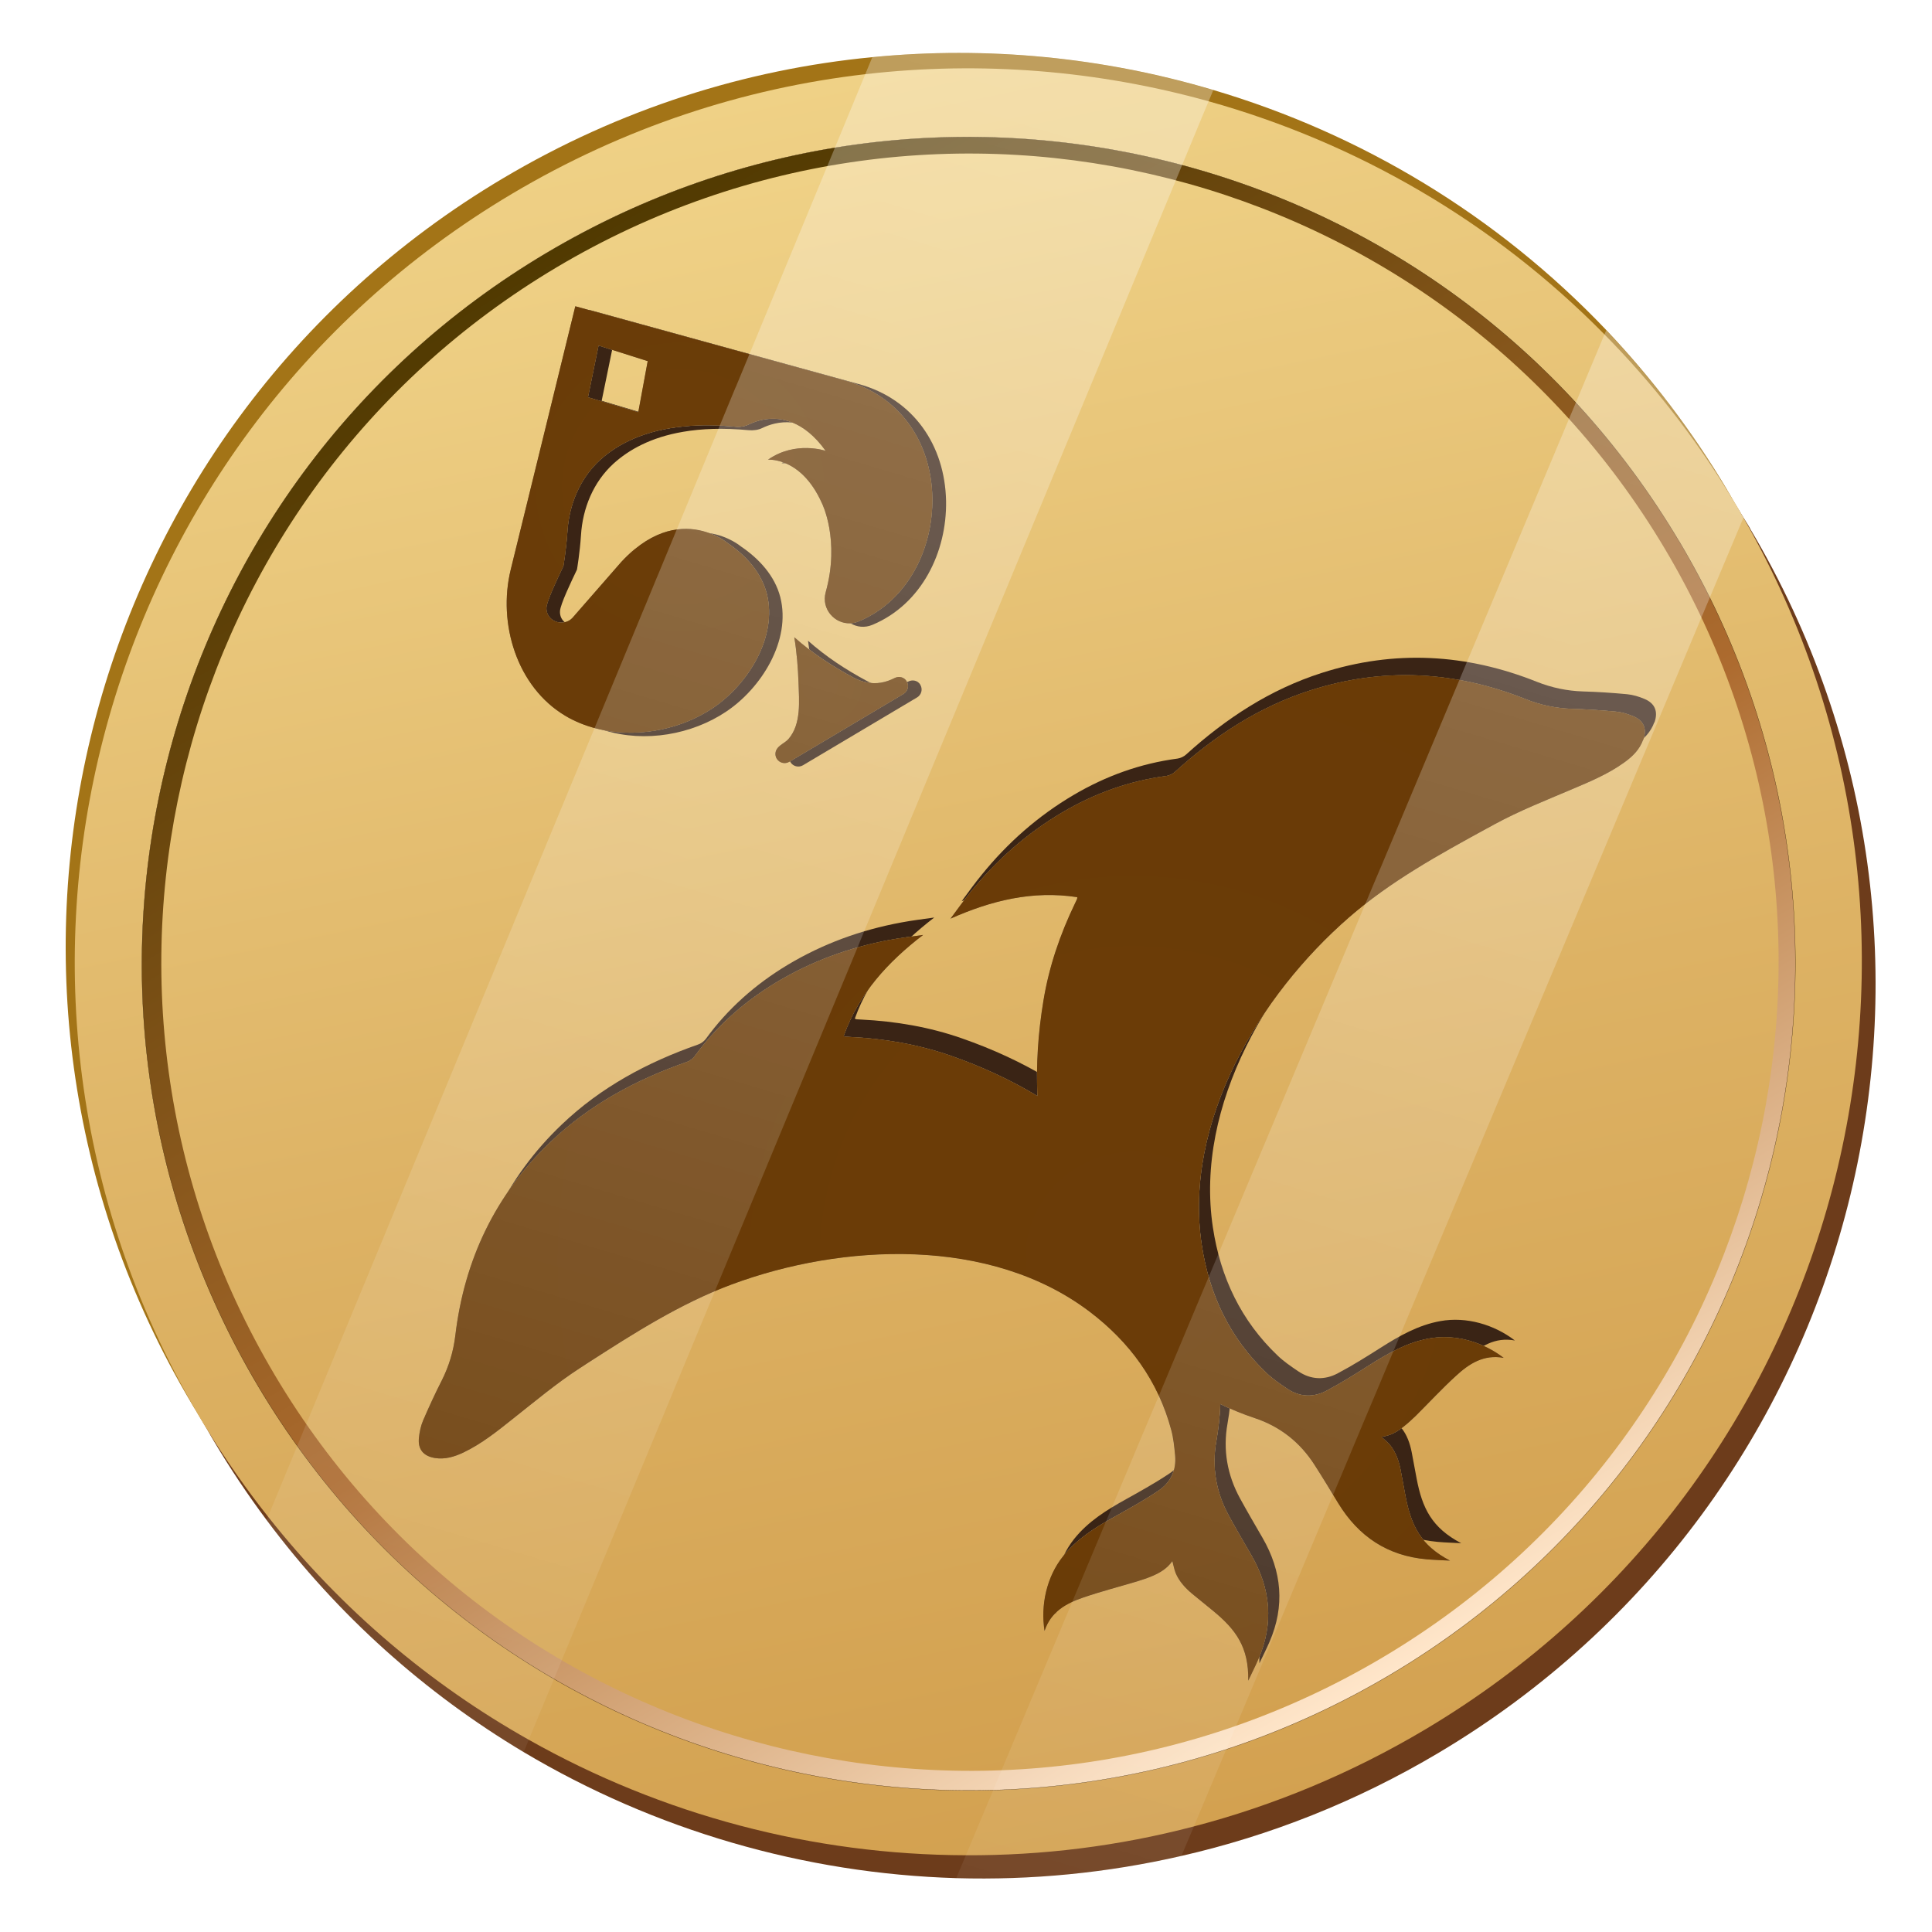 <svg width="73" height="73" viewBox="0 0 73 73" fill="none" xmlns="http://www.w3.org/2000/svg">
<g filter="url(#filter0_f_68_40282)">
<path d="M65.26 18.514C65.318 18.611 65.378 18.709 65.431 18.807C65.513 18.945 65.593 19.087 65.673 19.227L65.698 19.267C65.758 19.373 65.813 19.476 65.869 19.58C74.551 35.45 69.172 55.463 53.492 64.781C50.905 66.32 48.197 67.471 45.432 68.255C42.569 69.065 39.648 69.481 36.74 69.523C30.943 69.603 25.203 68.186 20.113 65.42C16.368 63.388 12.976 60.634 10.168 57.204C9.278 56.12 8.445 54.968 7.678 53.75L7.654 53.71C7.57 53.573 7.483 53.437 7.401 53.297C7.341 53.204 7.283 53.106 7.225 53.006C-2.297 36.983 2.967 16.268 18.997 6.742C23.411 4.118 28.175 2.619 32.969 2.159C37.324 1.733 41.702 2.168 45.847 3.401C51.411 5.047 56.557 8.125 60.696 12.474C62.401 14.274 63.941 16.288 65.262 18.512L65.26 18.514Z" fill="#A37417"/>
<path d="M66.124 19.969C75.648 35.994 70.384 56.705 54.352 66.233C51.253 68.075 47.977 69.365 44.641 70.125C41.825 70.773 38.966 71.047 36.134 70.965C30.383 70.793 24.744 69.154 19.786 66.202C16.086 63.992 12.769 61.051 10.071 57.431C9.367 56.489 8.702 55.496 8.087 54.461C8.001 54.315 7.914 54.17 7.834 54.021C7.778 53.928 7.725 53.839 7.676 53.748L7.652 53.708C-1.271 37.789 4.085 17.579 19.864 8.203C23.802 5.864 28.018 4.416 32.287 3.803C36.694 3.165 41.147 3.419 45.392 4.492C50.996 5.911 56.238 8.756 60.518 12.887C62.448 14.742 64.185 16.861 65.673 19.224L65.698 19.265C65.753 19.353 65.806 19.442 65.862 19.533C65.871 19.54 65.875 19.549 65.875 19.555C65.962 19.689 66.044 19.826 66.126 19.964L66.124 19.969Z" fill="#6D3C1B"/>
<path d="M65.604 19.093C65.691 19.24 65.78 19.389 65.86 19.535C65.869 19.542 65.873 19.551 65.873 19.558C75.029 35.521 69.709 55.923 53.832 65.358C51.038 67.017 48.104 68.228 45.112 69.01C42.269 69.758 39.372 70.114 36.496 70.1C30.716 70.085 25.019 68.581 19.979 65.736C16.254 63.639 12.889 60.807 10.124 57.302C9.307 56.267 8.54 55.176 7.834 54.024C7.743 53.884 7.654 53.735 7.567 53.588C7.51 53.493 7.452 53.395 7.399 53.297C-1.893 37.316 3.407 16.795 19.34 7.326C23.567 4.814 28.113 3.33 32.698 2.803C37.073 2.299 41.483 2.661 45.667 3.827C51.245 5.387 56.429 8.372 60.622 12.634C62.424 14.46 64.043 16.519 65.429 18.807C65.489 18.9 65.547 18.998 65.604 19.093Z" fill="url(#paint0_linear_68_40282)"/>
<path d="M63.448 20.455C72.261 35.286 67.386 54.45 52.557 63.264C37.729 72.077 18.564 67.2 9.751 52.369C0.939 37.542 5.815 18.376 20.641 9.565C35.468 0.753 54.634 5.629 63.445 20.455H63.448Z" fill="url(#paint1_linear_68_40282)" stroke="#281401" stroke-width="0.009" stroke-miterlimit="10"/>
<path d="M62.912 20.746C71.533 35.25 66.759 53.997 52.257 62.617C37.753 71.238 19.009 66.469 10.388 51.965C1.768 37.46 6.537 18.716 21.041 10.095C35.545 1.475 54.292 6.242 62.912 20.746Z" fill="url(#paint2_linear_68_40282)"/>
<g style="mix-blend-mode:multiply">
<path d="M62.508 27.29C62.377 27.661 62.113 27.92 61.806 28.143C61.189 28.591 60.489 28.88 59.796 29.173C58.821 29.588 57.837 29.975 56.909 30.479L56.897 30.486C56.802 30.544 56.7 30.59 56.602 30.646C54.787 31.639 52.962 32.643 51.393 34.006C48.008 36.954 45.127 41.732 45.829 46.381C46.114 48.264 46.891 49.906 48.284 51.229C48.519 51.452 48.79 51.636 49.057 51.816C49.536 52.138 50.056 52.153 50.549 51.889C51.105 51.596 51.64 51.258 52.169 50.923C52.873 50.476 53.59 50.066 54.425 49.917C55.403 49.739 56.458 50.048 57.239 50.65C56.48 50.51 55.925 50.876 55.429 51.336C54.91 51.811 54.428 52.331 53.93 52.826C53.783 52.971 53.63 53.111 53.47 53.237C53.224 53.433 52.962 53.593 52.617 53.63C52.739 53.746 52.857 53.842 52.953 53.957C53.166 54.221 53.273 54.537 53.339 54.863C53.404 55.199 53.464 55.538 53.528 55.874C53.741 56.984 54.097 57.726 55.212 58.31C54.912 58.293 54.614 58.286 54.319 58.259C52.848 58.128 51.755 57.398 50.991 56.149C50.691 55.658 50.396 55.167 50.087 54.688C49.543 53.839 48.788 53.242 47.828 52.924C47.377 52.773 46.942 52.595 46.531 52.393C46.514 52.851 46.465 53.315 46.382 53.786C46.203 54.779 46.369 55.727 46.853 56.614C47.127 57.115 47.417 57.611 47.704 58.106C48.437 59.372 48.555 60.683 47.968 62.038C47.851 62.311 47.713 62.575 47.586 62.846C47.608 61.587 47.127 60.92 46.251 60.203C45.987 59.985 45.718 59.772 45.454 59.552C45.201 59.337 44.974 59.092 44.843 58.779C44.79 58.639 44.761 58.49 44.719 58.328C44.521 58.613 44.255 58.766 43.966 58.89C43.777 58.97 43.581 59.037 43.384 59.097C42.709 59.299 42.025 59.474 41.358 59.703C40.718 59.921 40.13 60.234 39.89 60.967C39.734 59.992 39.968 58.919 40.59 58.144C41.12 57.482 41.822 57.049 42.551 56.645C43.097 56.34 43.653 56.032 44.175 55.683C44.643 55.376 44.877 54.912 44.823 54.337C44.792 54.017 44.761 53.691 44.677 53.377C44.181 51.523 43.108 50.054 41.591 48.904C37.844 46.065 32.273 46.312 28.062 47.878C26.116 48.604 24.362 49.728 22.625 50.845C22.529 50.905 22.44 50.972 22.34 51.032L22.329 51.038C21.443 51.614 20.632 52.296 19.802 52.951C19.213 53.419 18.625 53.895 17.936 54.224C17.594 54.386 17.238 54.495 16.852 54.432C16.423 54.361 16.208 54.108 16.25 53.679C16.272 53.455 16.321 53.217 16.41 53.011C16.63 52.502 16.861 51.998 17.114 51.503C17.385 50.963 17.554 50.408 17.627 49.797C17.967 46.949 19.131 44.49 21.219 42.496C22.696 41.083 24.455 40.139 26.374 39.468C26.483 39.433 26.596 39.348 26.665 39.26C27.498 38.113 28.54 37.194 29.748 36.465C31.083 35.663 32.525 35.137 34.055 34.855C34.466 34.777 34.883 34.728 35.301 34.668C33.968 35.692 32.878 36.878 32.298 38.489C32.336 38.504 32.349 38.511 32.36 38.513C32.42 38.518 32.482 38.522 32.547 38.524C33.844 38.589 35.117 38.804 36.343 39.233C37.522 39.644 38.619 40.152 39.623 40.759C39.566 39.588 39.643 38.382 39.848 37.149C40.059 35.868 40.476 34.646 41.041 33.478C41.067 33.42 41.096 33.364 41.118 33.309C41.123 33.298 41.123 33.282 41.127 33.242C39.437 32.98 37.873 33.371 36.336 34.053C36.587 33.715 36.831 33.371 37.096 33.049C38.075 31.841 39.226 30.826 40.57 30.035C41.785 29.32 43.091 28.847 44.497 28.662C44.608 28.645 44.736 28.585 44.819 28.507C46.325 27.143 47.995 26.048 49.941 25.426C52.691 24.544 55.407 24.698 58.07 25.762C58.641 25.988 59.212 26.106 59.814 26.126C60.369 26.141 60.924 26.179 61.475 26.23C61.7 26.252 61.933 26.321 62.139 26.41C62.537 26.577 62.657 26.89 62.513 27.299L62.508 27.29Z" fill="#3A2415"/>
<path d="M62.086 27.947C61.955 28.318 61.691 28.578 61.384 28.8C60.767 29.249 60.067 29.538 59.374 29.831C58.399 30.246 57.415 30.633 56.486 31.137L56.475 31.143C56.38 31.201 56.278 31.248 56.18 31.303C54.365 32.296 52.539 33.3 50.971 34.664C47.586 37.611 44.705 42.389 45.407 47.038C45.692 48.922 46.469 50.563 47.862 51.887C48.097 52.109 48.368 52.293 48.635 52.473C49.114 52.795 49.634 52.811 50.127 52.547C50.683 52.253 51.218 51.916 51.746 51.58C52.451 51.134 53.168 50.723 54.003 50.574C54.981 50.397 56.036 50.705 56.818 51.307C56.058 51.167 55.503 51.534 55.007 51.993C54.487 52.469 54.005 52.989 53.508 53.484C53.361 53.628 53.208 53.768 53.048 53.895C52.802 54.09 52.539 54.25 52.195 54.288C52.317 54.404 52.435 54.499 52.531 54.614C52.744 54.879 52.85 55.194 52.917 55.521C52.981 55.856 53.041 56.196 53.106 56.531C53.319 57.642 53.675 58.384 54.789 58.968C54.49 58.95 54.192 58.944 53.897 58.917C52.426 58.786 51.333 58.055 50.569 56.807C50.27 56.316 49.974 55.825 49.665 55.345C49.121 54.497 48.366 53.899 47.406 53.582C46.956 53.431 46.52 53.253 46.109 53.051C46.092 53.508 46.043 53.973 45.96 54.443C45.781 55.436 45.947 56.385 46.431 57.271C46.705 57.773 46.995 58.268 47.282 58.764C48.015 60.03 48.133 61.34 47.546 62.695C47.429 62.968 47.291 63.233 47.164 63.504C47.187 62.244 46.705 61.578 45.829 60.86C45.565 60.643 45.296 60.429 45.032 60.21C44.779 59.994 44.552 59.75 44.421 59.437C44.368 59.297 44.339 59.148 44.297 58.986C44.099 59.27 43.833 59.423 43.544 59.548C43.355 59.628 43.16 59.694 42.962 59.754C42.287 59.956 41.602 60.132 40.936 60.361C40.296 60.578 39.708 60.892 39.468 61.624C39.312 60.649 39.546 59.577 40.168 58.801C40.698 58.139 41.4 57.706 42.129 57.302C42.675 56.998 43.231 56.689 43.752 56.34C44.221 56.034 44.454 55.57 44.401 54.994C44.37 54.674 44.339 54.348 44.255 54.035C43.759 52.18 42.686 50.712 41.169 49.561C37.422 46.723 31.852 46.969 27.64 48.535C25.694 49.261 23.94 50.385 22.203 51.503C22.107 51.563 22.018 51.629 21.918 51.689L21.907 51.696C21.021 52.271 20.21 52.953 19.38 53.608C18.791 54.077 18.202 54.552 17.514 54.881C17.172 55.043 16.816 55.152 16.43 55.09C16.001 55.019 15.786 54.766 15.828 54.337C15.85 54.112 15.899 53.875 15.988 53.668C16.208 53.16 16.439 52.655 16.692 52.16C16.963 51.62 17.132 51.065 17.205 50.454C17.545 47.607 18.709 45.148 20.797 43.153C22.274 41.741 24.033 40.797 25.952 40.126C26.061 40.09 26.174 40.006 26.243 39.917C27.076 38.771 28.118 37.851 29.326 37.123C30.661 36.321 32.102 35.794 33.633 35.512C34.044 35.435 34.461 35.386 34.879 35.326C33.546 36.35 32.456 37.536 31.876 39.146C31.914 39.162 31.927 39.168 31.938 39.171C31.998 39.175 32.06 39.18 32.125 39.182C33.422 39.246 34.695 39.462 35.921 39.89C37.1 40.301 38.197 40.81 39.201 41.416C39.144 40.246 39.221 39.04 39.426 37.807C39.637 36.525 40.054 35.304 40.618 34.135C40.645 34.078 40.674 34.022 40.696 33.967C40.701 33.955 40.701 33.94 40.705 33.9C39.015 33.638 37.451 34.029 35.914 34.711C36.165 34.373 36.409 34.029 36.674 33.707C37.653 32.498 38.804 31.483 40.148 30.692C41.363 29.977 42.669 29.504 44.075 29.32C44.186 29.302 44.315 29.242 44.397 29.164C45.903 27.8 47.573 26.706 49.519 26.084C52.269 25.202 54.985 25.355 57.648 26.419C58.219 26.645 58.79 26.763 59.392 26.783C59.947 26.799 60.502 26.837 61.053 26.888C61.278 26.91 61.511 26.979 61.717 27.067C62.115 27.234 62.235 27.547 62.09 27.956L62.086 27.947Z" fill="url(#paint3_radial_68_40282)"/>
<path opacity="0.85" d="M62.086 27.947C61.955 28.318 61.691 28.578 61.384 28.8C60.767 29.249 60.067 29.538 59.374 29.831C58.399 30.246 57.415 30.633 56.486 31.137L56.475 31.143C56.38 31.201 56.278 31.248 56.18 31.303C54.365 32.296 52.539 33.3 50.971 34.664C47.586 37.611 44.705 42.389 45.407 47.038C45.692 48.922 46.469 50.563 47.862 51.887C48.097 52.109 48.368 52.293 48.635 52.473C49.114 52.795 49.634 52.811 50.127 52.547C50.683 52.253 51.218 51.916 51.746 51.58C52.451 51.134 53.168 50.723 54.003 50.574C54.981 50.397 56.036 50.705 56.818 51.307C56.058 51.167 55.503 51.534 55.007 51.993C54.487 52.469 54.005 52.989 53.508 53.484C53.361 53.628 53.208 53.768 53.048 53.895C52.802 54.09 52.539 54.25 52.195 54.288C52.317 54.404 52.435 54.499 52.531 54.614C52.744 54.879 52.85 55.194 52.917 55.521C52.981 55.856 53.041 56.196 53.106 56.531C53.319 57.642 53.675 58.384 54.789 58.968C54.49 58.95 54.192 58.944 53.897 58.917C52.426 58.786 51.333 58.055 50.569 56.807C50.27 56.316 49.974 55.825 49.665 55.345C49.121 54.497 48.366 53.899 47.406 53.582C46.956 53.431 46.52 53.253 46.109 53.051C46.092 53.508 46.043 53.973 45.96 54.443C45.781 55.436 45.947 56.385 46.431 57.271C46.705 57.773 46.995 58.268 47.282 58.764C48.015 60.03 48.133 61.34 47.546 62.695C47.429 62.968 47.291 63.233 47.164 63.504C47.187 62.244 46.705 61.578 45.829 60.86C45.565 60.643 45.296 60.429 45.032 60.21C44.779 59.994 44.552 59.75 44.421 59.437C44.368 59.297 44.339 59.148 44.297 58.986C44.099 59.27 43.833 59.423 43.544 59.548C43.355 59.628 43.16 59.694 42.962 59.754C42.287 59.956 41.602 60.132 40.936 60.361C40.296 60.578 39.708 60.892 39.468 61.624C39.312 60.649 39.546 59.577 40.168 58.801C40.698 58.139 41.4 57.706 42.129 57.302C42.675 56.998 43.231 56.689 43.752 56.34C44.221 56.034 44.454 55.57 44.401 54.994C44.37 54.674 44.339 54.348 44.255 54.035C43.759 52.18 42.686 50.712 41.169 49.561C37.422 46.723 31.852 46.969 27.64 48.535C25.694 49.261 23.94 50.385 22.203 51.503C22.107 51.563 22.018 51.629 21.918 51.689L21.907 51.696C21.021 52.271 20.21 52.953 19.38 53.608C18.791 54.077 18.202 54.552 17.514 54.881C17.172 55.043 16.816 55.152 16.43 55.09C16.001 55.019 15.786 54.766 15.828 54.337C15.85 54.112 15.899 53.875 15.988 53.668C16.208 53.16 16.439 52.655 16.692 52.16C16.963 51.62 17.132 51.065 17.205 50.454C17.545 47.607 18.709 45.148 20.797 43.153C22.274 41.741 24.033 40.797 25.952 40.126C26.061 40.09 26.174 40.006 26.243 39.917C27.076 38.771 28.118 37.851 29.326 37.123C30.661 36.321 32.102 35.794 33.633 35.512C34.044 35.435 34.461 35.386 34.879 35.326C33.546 36.35 32.456 37.536 31.876 39.146C31.914 39.162 31.927 39.168 31.938 39.171C31.998 39.175 32.06 39.18 32.125 39.182C33.422 39.246 34.695 39.462 35.921 39.89C37.1 40.301 38.197 40.81 39.201 41.416C39.144 40.246 39.221 39.04 39.426 37.807C39.637 36.525 40.054 35.304 40.618 34.135C40.645 34.078 40.674 34.022 40.696 33.967C40.701 33.955 40.701 33.94 40.705 33.9C39.015 33.638 37.451 34.029 35.914 34.711C36.165 34.373 36.409 34.029 36.674 33.707C37.653 32.498 38.804 31.483 40.148 30.692C41.363 29.977 42.669 29.504 44.075 29.32C44.186 29.302 44.315 29.242 44.397 29.164C45.903 27.8 47.573 26.706 49.519 26.084C52.269 25.202 54.985 25.355 57.648 26.419C58.219 26.645 58.79 26.763 59.392 26.783C59.947 26.799 60.502 26.837 61.053 26.888C61.278 26.91 61.511 26.979 61.717 27.067C62.115 27.234 62.235 27.547 62.09 27.956L62.086 27.947Z" fill="#724401"/>
<g style="mix-blend-mode:hard-light">
<path opacity="0.85" d="M62.086 27.947C61.955 28.318 61.691 28.578 61.384 28.8C60.767 29.249 60.067 29.538 59.374 29.831C58.399 30.246 57.415 30.633 56.486 31.137L56.475 31.143C56.38 31.201 56.278 31.248 56.18 31.303C54.365 32.296 52.539 33.3 50.971 34.664C47.586 37.611 44.705 42.389 45.407 47.038C45.692 48.922 46.469 50.563 47.862 51.887C48.097 52.109 48.368 52.293 48.635 52.473C49.114 52.795 49.634 52.811 50.127 52.547C50.683 52.253 51.218 51.916 51.746 51.58C52.451 51.134 53.168 50.723 54.003 50.574C54.981 50.397 56.036 50.705 56.818 51.307C56.058 51.167 55.503 51.534 55.007 51.993C54.487 52.469 54.005 52.989 53.508 53.484C53.361 53.628 53.208 53.768 53.048 53.895C52.802 54.09 52.539 54.25 52.195 54.288C52.317 54.404 52.435 54.499 52.531 54.614C52.744 54.879 52.85 55.194 52.917 55.521C52.981 55.856 53.041 56.196 53.106 56.531C53.319 57.642 53.675 58.384 54.789 58.968C54.49 58.95 54.192 58.944 53.897 58.917C52.426 58.786 51.333 58.055 50.569 56.807C50.27 56.316 49.974 55.825 49.665 55.345C49.121 54.497 48.366 53.899 47.406 53.582C46.956 53.431 46.52 53.253 46.109 53.051C46.092 53.508 46.043 53.973 45.96 54.443C45.781 55.436 45.947 56.385 46.431 57.271C46.705 57.773 46.995 58.268 47.282 58.764C48.015 60.03 48.133 61.34 47.546 62.695C47.429 62.968 47.291 63.233 47.164 63.504C47.187 62.244 46.705 61.578 45.829 60.86C45.565 60.643 45.296 60.429 45.032 60.21C44.779 59.994 44.552 59.75 44.421 59.437C44.368 59.297 44.339 59.148 44.297 58.986C44.099 59.27 43.833 59.423 43.544 59.548C43.355 59.628 43.16 59.694 42.962 59.754C42.287 59.956 41.602 60.132 40.936 60.361C40.296 60.578 39.708 60.892 39.468 61.624C39.312 60.649 39.546 59.577 40.168 58.801C40.698 58.139 41.4 57.706 42.129 57.302C42.675 56.998 43.231 56.689 43.752 56.34C44.221 56.034 44.454 55.57 44.401 54.994C44.37 54.674 44.339 54.348 44.255 54.035C43.759 52.18 42.686 50.712 41.169 49.561C37.422 46.723 31.852 46.969 27.64 48.535C25.694 49.261 23.94 50.385 22.203 51.503C22.107 51.563 22.018 51.629 21.918 51.689L21.907 51.696C21.021 52.271 20.21 52.953 19.38 53.608C18.791 54.077 18.202 54.552 17.514 54.881C17.172 55.043 16.816 55.152 16.43 55.09C16.001 55.019 15.786 54.766 15.828 54.337C15.85 54.112 15.899 53.875 15.988 53.668C16.208 53.16 16.439 52.655 16.692 52.16C16.963 51.62 17.132 51.065 17.205 50.454C17.545 47.607 18.709 45.148 20.797 43.153C22.274 41.741 24.033 40.797 25.952 40.126C26.061 40.09 26.174 40.006 26.243 39.917C27.076 38.771 28.118 37.851 29.326 37.123C30.661 36.321 32.102 35.794 33.633 35.512C34.044 35.435 34.461 35.386 34.879 35.326C33.546 36.35 32.456 37.536 31.876 39.146C31.914 39.162 31.927 39.168 31.938 39.171C31.998 39.175 32.06 39.18 32.125 39.182C33.422 39.246 34.695 39.462 35.921 39.89C37.1 40.301 38.197 40.81 39.201 41.416C39.144 40.246 39.221 39.04 39.426 37.807C39.637 36.525 40.054 35.304 40.618 34.135C40.645 34.078 40.674 34.022 40.696 33.967C40.701 33.955 40.701 33.94 40.705 33.9C39.015 33.638 37.451 34.029 35.914 34.711C36.165 34.373 36.409 34.029 36.674 33.707C37.653 32.498 38.804 31.483 40.148 30.692C41.363 29.977 42.669 29.504 44.075 29.32C44.186 29.302 44.315 29.242 44.397 29.164C45.903 27.8 47.573 26.706 49.519 26.084C52.269 25.202 54.985 25.355 57.648 26.419C58.219 26.645 58.79 26.763 59.392 26.783C59.947 26.799 60.502 26.837 61.053 26.888C61.278 26.91 61.511 26.979 61.717 27.067C62.115 27.234 62.235 27.547 62.09 27.956L62.086 27.947Z" fill="#663703"/>
</g>
<path d="M32.444 14.511L27.165 13.059L22.252 11.706V11.715C22.16 12.075 19.813 21.652 19.811 21.659C19.357 23.514 19.924 25.688 21.439 26.874C21.647 27.043 21.876 27.188 22.123 27.314C22.347 27.43 22.58 27.521 22.82 27.592C22.829 27.594 22.84 27.596 22.849 27.598C24.368 28.067 26.145 27.761 27.449 26.881C28.764 25.999 29.899 24.204 29.484 22.565C29.275 21.75 28.677 21.108 27.995 20.646C27.995 20.646 27.531 20.251 26.8 20.144C26.065 20.029 25.059 20.206 23.984 21.366L23.482 21.941H23.48L22.136 23.485C21.907 23.727 21.547 23.7 21.339 23.511C21.221 23.414 21.15 23.271 21.159 23.094C21.168 22.841 21.594 21.954 21.801 21.521C21.801 21.521 21.91 20.879 21.952 20.229C22.014 19.202 22.42 18.214 23.18 17.519C23.755 16.997 24.595 16.521 25.814 16.315C26.509 16.195 27.325 16.164 28.291 16.255C28.469 16.27 28.648 16.248 28.806 16.171C29.04 16.057 29.448 15.911 29.939 15.966C30.474 16.022 31.105 16.322 31.714 17.168C31.714 17.168 30.614 16.79 29.586 17.468C29.568 17.479 29.55 17.492 29.533 17.503C29.533 17.503 29.588 17.499 29.684 17.503C30.039 17.537 30.952 17.754 31.572 19.14C31.572 19.14 32.271 20.522 31.72 22.508C31.603 22.943 31.805 23.347 32.133 23.549C32.371 23.694 32.671 23.733 32.964 23.609L32.982 23.602C34.823 22.823 35.781 20.862 35.747 18.929C35.705 16.832 34.521 15.08 32.447 14.511H32.444ZM23.133 13.185L24.986 13.778L24.633 15.708L24.12 15.557L22.734 15.144L23.129 13.221L23.136 13.187L23.133 13.185Z" fill="#3A2415"/>
<path d="M34.775 25.877C34.872 26.041 34.817 26.252 34.655 26.35L30.339 28.916C30.174 29.013 29.963 28.958 29.866 28.796C29.806 28.696 29.801 28.567 29.855 28.462C29.944 28.285 30.179 28.205 30.31 28.054C30.43 27.916 30.519 27.754 30.579 27.581C30.703 27.221 30.714 26.83 30.708 26.454C30.703 26.286 30.697 26.117 30.69 25.948C30.67 25.368 30.623 24.784 30.53 24.209C31.214 24.815 31.96 25.304 32.764 25.735C33.082 25.906 33.444 25.984 33.802 25.926C33.982 25.897 34.153 25.835 34.315 25.753C34.477 25.67 34.679 25.708 34.777 25.875L34.775 25.877Z" fill="#3A2415"/>
<path d="M31.927 14.378L27.16 13.065L22.254 11.715L21.738 11.573C21.738 11.573 19.302 21.519 19.297 21.526C18.802 23.551 19.524 25.961 21.37 27.052C21.448 27.099 21.527 27.143 21.612 27.185C21.994 27.376 22.403 27.512 22.827 27.592C22.836 27.594 22.847 27.596 22.856 27.598C24.251 27.856 25.781 27.527 26.938 26.75C28.253 25.868 29.388 24.073 28.973 22.434C28.764 21.619 28.167 20.977 27.485 20.515C27.485 20.515 27.232 20.302 26.807 20.146C26.165 19.907 25.132 19.804 23.982 20.753H23.98C23.813 20.89 23.644 21.05 23.473 21.235L21.627 23.349C21.545 23.436 21.445 23.487 21.345 23.509C21.008 23.589 20.63 23.352 20.646 22.961C20.657 22.712 21.083 21.821 21.288 21.388C21.288 21.388 21.396 20.746 21.439 20.095C21.501 19.069 21.91 18.081 22.667 17.385C23.333 16.779 24.353 16.241 25.905 16.106C26.456 16.05 27.078 16.055 27.776 16.122C27.956 16.142 28.133 16.115 28.291 16.037C28.604 15.886 29.228 15.673 29.941 15.966C30.343 16.128 30.781 16.453 31.196 17.035C31.196 17.035 30.057 16.641 29.017 17.37C29.017 17.37 29.253 17.348 29.586 17.468C29.617 17.479 29.65 17.492 29.684 17.505C30.103 17.683 30.643 18.09 31.054 19.009C31.054 19.009 31.752 20.393 31.198 22.379C31.025 23.009 31.534 23.578 32.131 23.551C32.233 23.545 32.34 23.523 32.444 23.478L32.462 23.471C34.308 22.69 35.261 20.73 35.228 18.798C35.185 16.701 34.002 14.949 31.927 14.38V14.378ZM24.115 15.575L22.216 15.011L22.616 13.054L23.129 13.219L24.473 13.645L24.12 15.557L24.115 15.577V15.575Z" fill="url(#paint4_radial_68_40282)"/>
<path d="M34.257 25.746C34.355 25.91 34.299 26.121 34.137 26.219L29.821 28.785C29.657 28.882 29.446 28.827 29.348 28.665C29.288 28.565 29.284 28.436 29.337 28.331C29.426 28.154 29.661 28.074 29.793 27.923C29.912 27.785 30.001 27.623 30.061 27.45C30.186 27.09 30.197 26.699 30.19 26.323C30.186 26.155 30.179 25.986 30.172 25.817C30.152 25.237 30.106 24.653 30.012 24.078C30.697 24.684 31.443 25.173 32.247 25.604C32.565 25.775 32.926 25.853 33.284 25.795C33.464 25.766 33.635 25.704 33.797 25.622C33.959 25.539 34.161 25.577 34.259 25.744L34.257 25.746Z" fill="url(#paint5_radial_68_40282)"/>
<g opacity="0.85">
<path d="M31.927 14.378L27.16 13.065L22.254 11.715L21.738 11.573C21.738 11.573 19.302 21.519 19.297 21.526C18.802 23.551 19.524 25.961 21.37 27.052C21.448 27.099 21.527 27.143 21.612 27.185C21.994 27.376 22.403 27.512 22.827 27.592C22.836 27.594 22.847 27.596 22.856 27.598C24.251 27.856 25.781 27.527 26.938 26.75C28.253 25.868 29.388 24.073 28.973 22.434C28.764 21.619 28.167 20.977 27.485 20.515C27.485 20.515 27.232 20.302 26.807 20.146C26.165 19.907 25.132 19.804 23.982 20.753H23.98C23.813 20.89 23.644 21.05 23.473 21.235L21.627 23.349C21.545 23.436 21.445 23.487 21.345 23.509C21.008 23.589 20.63 23.352 20.646 22.961C20.657 22.712 21.083 21.821 21.288 21.388C21.288 21.388 21.396 20.746 21.439 20.095C21.501 19.069 21.91 18.081 22.667 17.385C23.333 16.779 24.353 16.241 25.905 16.106C26.456 16.05 27.078 16.055 27.776 16.122C27.956 16.142 28.133 16.115 28.291 16.037C28.604 15.886 29.228 15.673 29.941 15.966C30.343 16.128 30.781 16.453 31.196 17.035C31.196 17.035 30.057 16.641 29.017 17.37C29.017 17.37 29.253 17.348 29.586 17.468C29.617 17.479 29.65 17.492 29.684 17.505C30.103 17.683 30.643 18.09 31.054 19.009C31.054 19.009 31.752 20.393 31.198 22.379C31.025 23.009 31.534 23.578 32.131 23.551C32.233 23.545 32.34 23.523 32.444 23.478L32.462 23.471C34.308 22.69 35.261 20.73 35.228 18.798C35.185 16.701 34.002 14.949 31.927 14.38V14.378ZM24.115 15.575L22.216 15.011L22.616 13.054L23.129 13.219L24.473 13.645L24.12 15.557L24.115 15.577V15.575Z" fill="#724401"/>
<path d="M34.257 25.746C34.355 25.91 34.299 26.121 34.137 26.219L29.821 28.785C29.657 28.882 29.446 28.827 29.348 28.665C29.288 28.565 29.284 28.436 29.337 28.331C29.426 28.154 29.661 28.074 29.793 27.923C29.912 27.785 30.001 27.623 30.061 27.45C30.186 27.09 30.197 26.699 30.19 26.323C30.186 26.155 30.179 25.986 30.172 25.817C30.152 25.237 30.106 24.653 30.012 24.078C30.697 24.684 31.443 25.173 32.247 25.604C32.565 25.775 32.926 25.853 33.284 25.795C33.464 25.766 33.635 25.704 33.797 25.622C33.959 25.539 34.161 25.577 34.259 25.744L34.257 25.746Z" fill="#724401"/>
</g>
<g opacity="0.85">
<path d="M31.927 14.378L27.16 13.065L22.254 11.715L21.738 11.573C21.738 11.573 19.302 21.519 19.297 21.526C18.802 23.551 19.524 25.961 21.37 27.052C21.448 27.099 21.527 27.143 21.612 27.185C21.994 27.376 22.403 27.512 22.827 27.592C22.836 27.594 22.847 27.596 22.856 27.598C24.251 27.856 25.781 27.527 26.938 26.75C28.253 25.868 29.388 24.073 28.973 22.434C28.764 21.619 28.167 20.977 27.485 20.515C27.485 20.515 27.232 20.302 26.807 20.146C26.165 19.907 25.132 19.804 23.982 20.753H23.98C23.813 20.89 23.644 21.05 23.473 21.235L21.627 23.349C21.545 23.436 21.445 23.487 21.345 23.509C21.008 23.589 20.63 23.352 20.646 22.961C20.657 22.712 21.083 21.821 21.288 21.388C21.288 21.388 21.396 20.746 21.439 20.095C21.501 19.069 21.91 18.081 22.667 17.385C23.333 16.779 24.353 16.241 25.905 16.106C26.456 16.05 27.078 16.055 27.776 16.122C27.956 16.142 28.133 16.115 28.291 16.037C28.604 15.886 29.228 15.673 29.941 15.966C30.343 16.128 30.781 16.453 31.196 17.035C31.196 17.035 30.057 16.641 29.017 17.37C29.017 17.37 29.253 17.348 29.586 17.468C29.617 17.479 29.65 17.492 29.684 17.505C30.103 17.683 30.643 18.09 31.054 19.009C31.054 19.009 31.752 20.393 31.198 22.379C31.025 23.009 31.534 23.578 32.131 23.551C32.233 23.545 32.34 23.523 32.444 23.478L32.462 23.471C34.308 22.69 35.261 20.73 35.228 18.798C35.185 16.701 34.002 14.949 31.927 14.38V14.378ZM24.115 15.575L22.216 15.011L22.616 13.054L23.129 13.219L24.473 13.645L24.12 15.557L24.115 15.577V15.575Z" fill="#663703"/>
<path d="M34.257 25.746C34.355 25.91 34.299 26.121 34.137 26.219L29.821 28.785C29.657 28.882 29.446 28.827 29.348 28.665C29.288 28.565 29.284 28.436 29.337 28.331C29.426 28.154 29.661 28.074 29.793 27.923C29.912 27.785 30.001 27.623 30.061 27.45C30.186 27.09 30.197 26.699 30.19 26.323C30.186 26.155 30.179 25.986 30.172 25.817C30.152 25.237 30.106 24.653 30.012 24.078C30.697 24.684 31.443 25.173 32.247 25.604C32.565 25.775 32.926 25.853 33.284 25.795C33.464 25.766 33.635 25.704 33.797 25.622C33.959 25.539 34.161 25.577 34.259 25.744L34.257 25.746Z" fill="#663703"/>
</g>
</g>
<path d="M45.845 3.401L45.667 3.827L45.389 4.492L44.663 6.244L44.428 6.815L32.58 35.364L32.349 35.928L27.522 47.556L27.3 48.091L21.225 62.733L20.932 63.439L20.108 65.423L19.977 65.74L19.786 66.207C16.086 63.997 12.769 61.056 10.071 57.435L10.124 57.306L10.166 57.207L11.232 54.634L11.572 53.806L22.394 27.68L22.463 27.514L24.366 22.916H24.368L24.824 21.808H24.826L26.538 17.67L26.618 17.477L27.791 14.642L27.798 14.633L31.256 6.284L31.543 5.589L32.28 3.805L32.693 2.806L32.96 2.161C37.316 1.735 41.694 2.17 45.838 3.403L45.845 3.401Z" fill="url(#paint6_linear_68_40282)"/>
<path d="M65.429 18.807C65.489 18.9 65.547 18.998 65.604 19.093C65.691 19.24 65.78 19.389 65.86 19.535C65.869 19.542 65.873 19.551 65.873 19.558L65.867 19.578L64.605 22.578L64.287 23.334L53.532 48.955L53.277 49.559L52.171 52.196L51.975 52.664L51.9 52.842L51.584 53.588L50.705 55.687L50.407 56.396L46.709 65.207L46.334 66.096L45.427 68.257L45.11 69.012L44.639 70.127C41.822 70.776 38.964 71.049 36.132 70.967L36.494 70.103L36.736 69.525L37.529 67.639L37.842 66.891L41.365 58.499L41.602 57.933L42.695 55.336L42.906 54.828L43.737 52.858L44.077 52.049L45.503 48.648L45.825 47.882L51.931 33.336L52.14 32.845H52.142L54.761 26.601L55.029 25.961L59.281 15.835L59.541 15.22L60.516 12.894L60.622 12.639L60.691 12.481C62.397 14.28 63.936 16.295 65.258 18.518C65.316 18.616 65.376 18.714 65.429 18.811V18.807Z" fill="url(#paint7_linear_68_40282)"/>
</g>
<defs>
<filter id="filter0_f_68_40282" x="0.482" y="0" width="72.386" height="72.981" filterUnits="userSpaceOnUse" color-interpolation-filters="sRGB">
<feFlood flood-opacity="0" result="BackgroundImageFix"/>
<feBlend mode="normal" in="SourceGraphic" in2="BackgroundImageFix" result="shape"/>
<feGaussianBlur stdDeviation="1" result="effect1_foregroundBlur_68_40282"/>
</filter>
<linearGradient id="paint0_linear_68_40282" x1="43.439" y1="69.415" x2="29.722" y2="3.294" gradientUnits="userSpaceOnUse">
<stop stop-color="#D3A150"/>
<stop offset="0.42" stop-color="#DDB264"/>
<stop offset="1" stop-color="#EFD186"/>
</linearGradient>
<linearGradient id="paint1_linear_68_40282" x1="20.639" y1="9.575" x2="52.55" y2="63.276" gradientUnits="userSpaceOnUse">
<stop stop-color="#513A01"/>
<stop offset="0.15" stop-color="#65440B"/>
<stop offset="0.46" stop-color="#986024"/>
<stop offset="0.58" stop-color="#AD6B2F"/>
<stop offset="1" stop-color="#FFE6CA"/>
</linearGradient>
<linearGradient id="paint2_linear_68_40282" x1="42.853" y1="66.289" x2="30.439" y2="6.449" gradientUnits="userSpaceOnUse">
<stop stop-color="#D3A150"/>
<stop offset="0.42" stop-color="#DDB264"/>
<stop offset="1" stop-color="#EFD186"/>
</linearGradient>
<radialGradient id="paint3_radial_68_40282" cx="0" cy="0" r="1" gradientUnits="userSpaceOnUse" gradientTransform="translate(42.843 47.581) rotate(-30.72) scale(22.065 22.065)">
<stop stop-color="white"/>
<stop offset="0.6" stop-color="#DDDDDD"/>
<stop offset="1" stop-color="#CCCCCC"/>
</radialGradient>
<radialGradient id="paint4_radial_68_40282" cx="0" cy="0" r="1" gradientUnits="userSpaceOnUse" gradientTransform="translate(25.688 18.393) rotate(-30.72) scale(8.276)">
<stop stop-color="white"/>
<stop offset="0.6" stop-color="#DDDDDD"/>
<stop offset="1" stop-color="#CCCCCC"/>
</radialGradient>
<radialGradient id="paint5_radial_68_40282" cx="0" cy="0" r="1" gradientUnits="userSpaceOnUse" gradientTransform="translate(30.965 25.817) rotate(-30.72) scale(2.454)">
<stop stop-color="white"/>
<stop offset="0.6" stop-color="#DDDDDD"/>
<stop offset="1" stop-color="#CCCCCC"/>
</radialGradient>
<linearGradient id="paint6_linear_68_40282" x1="12.652" y1="81.938" x2="36.153" y2="2.824" gradientUnits="userSpaceOnUse">
<stop stop-color="white" stop-opacity="0"/>
<stop offset="1" stop-color="white" stop-opacity="0.3"/>
</linearGradient>
<linearGradient id="paint7_linear_68_40282" x1="37.881" y1="89.433" x2="61.381" y2="10.317" gradientUnits="userSpaceOnUse">
<stop stop-color="white" stop-opacity="0"/>
<stop offset="1" stop-color="white" stop-opacity="0.3"/>
</linearGradient>
</defs>
</svg>
